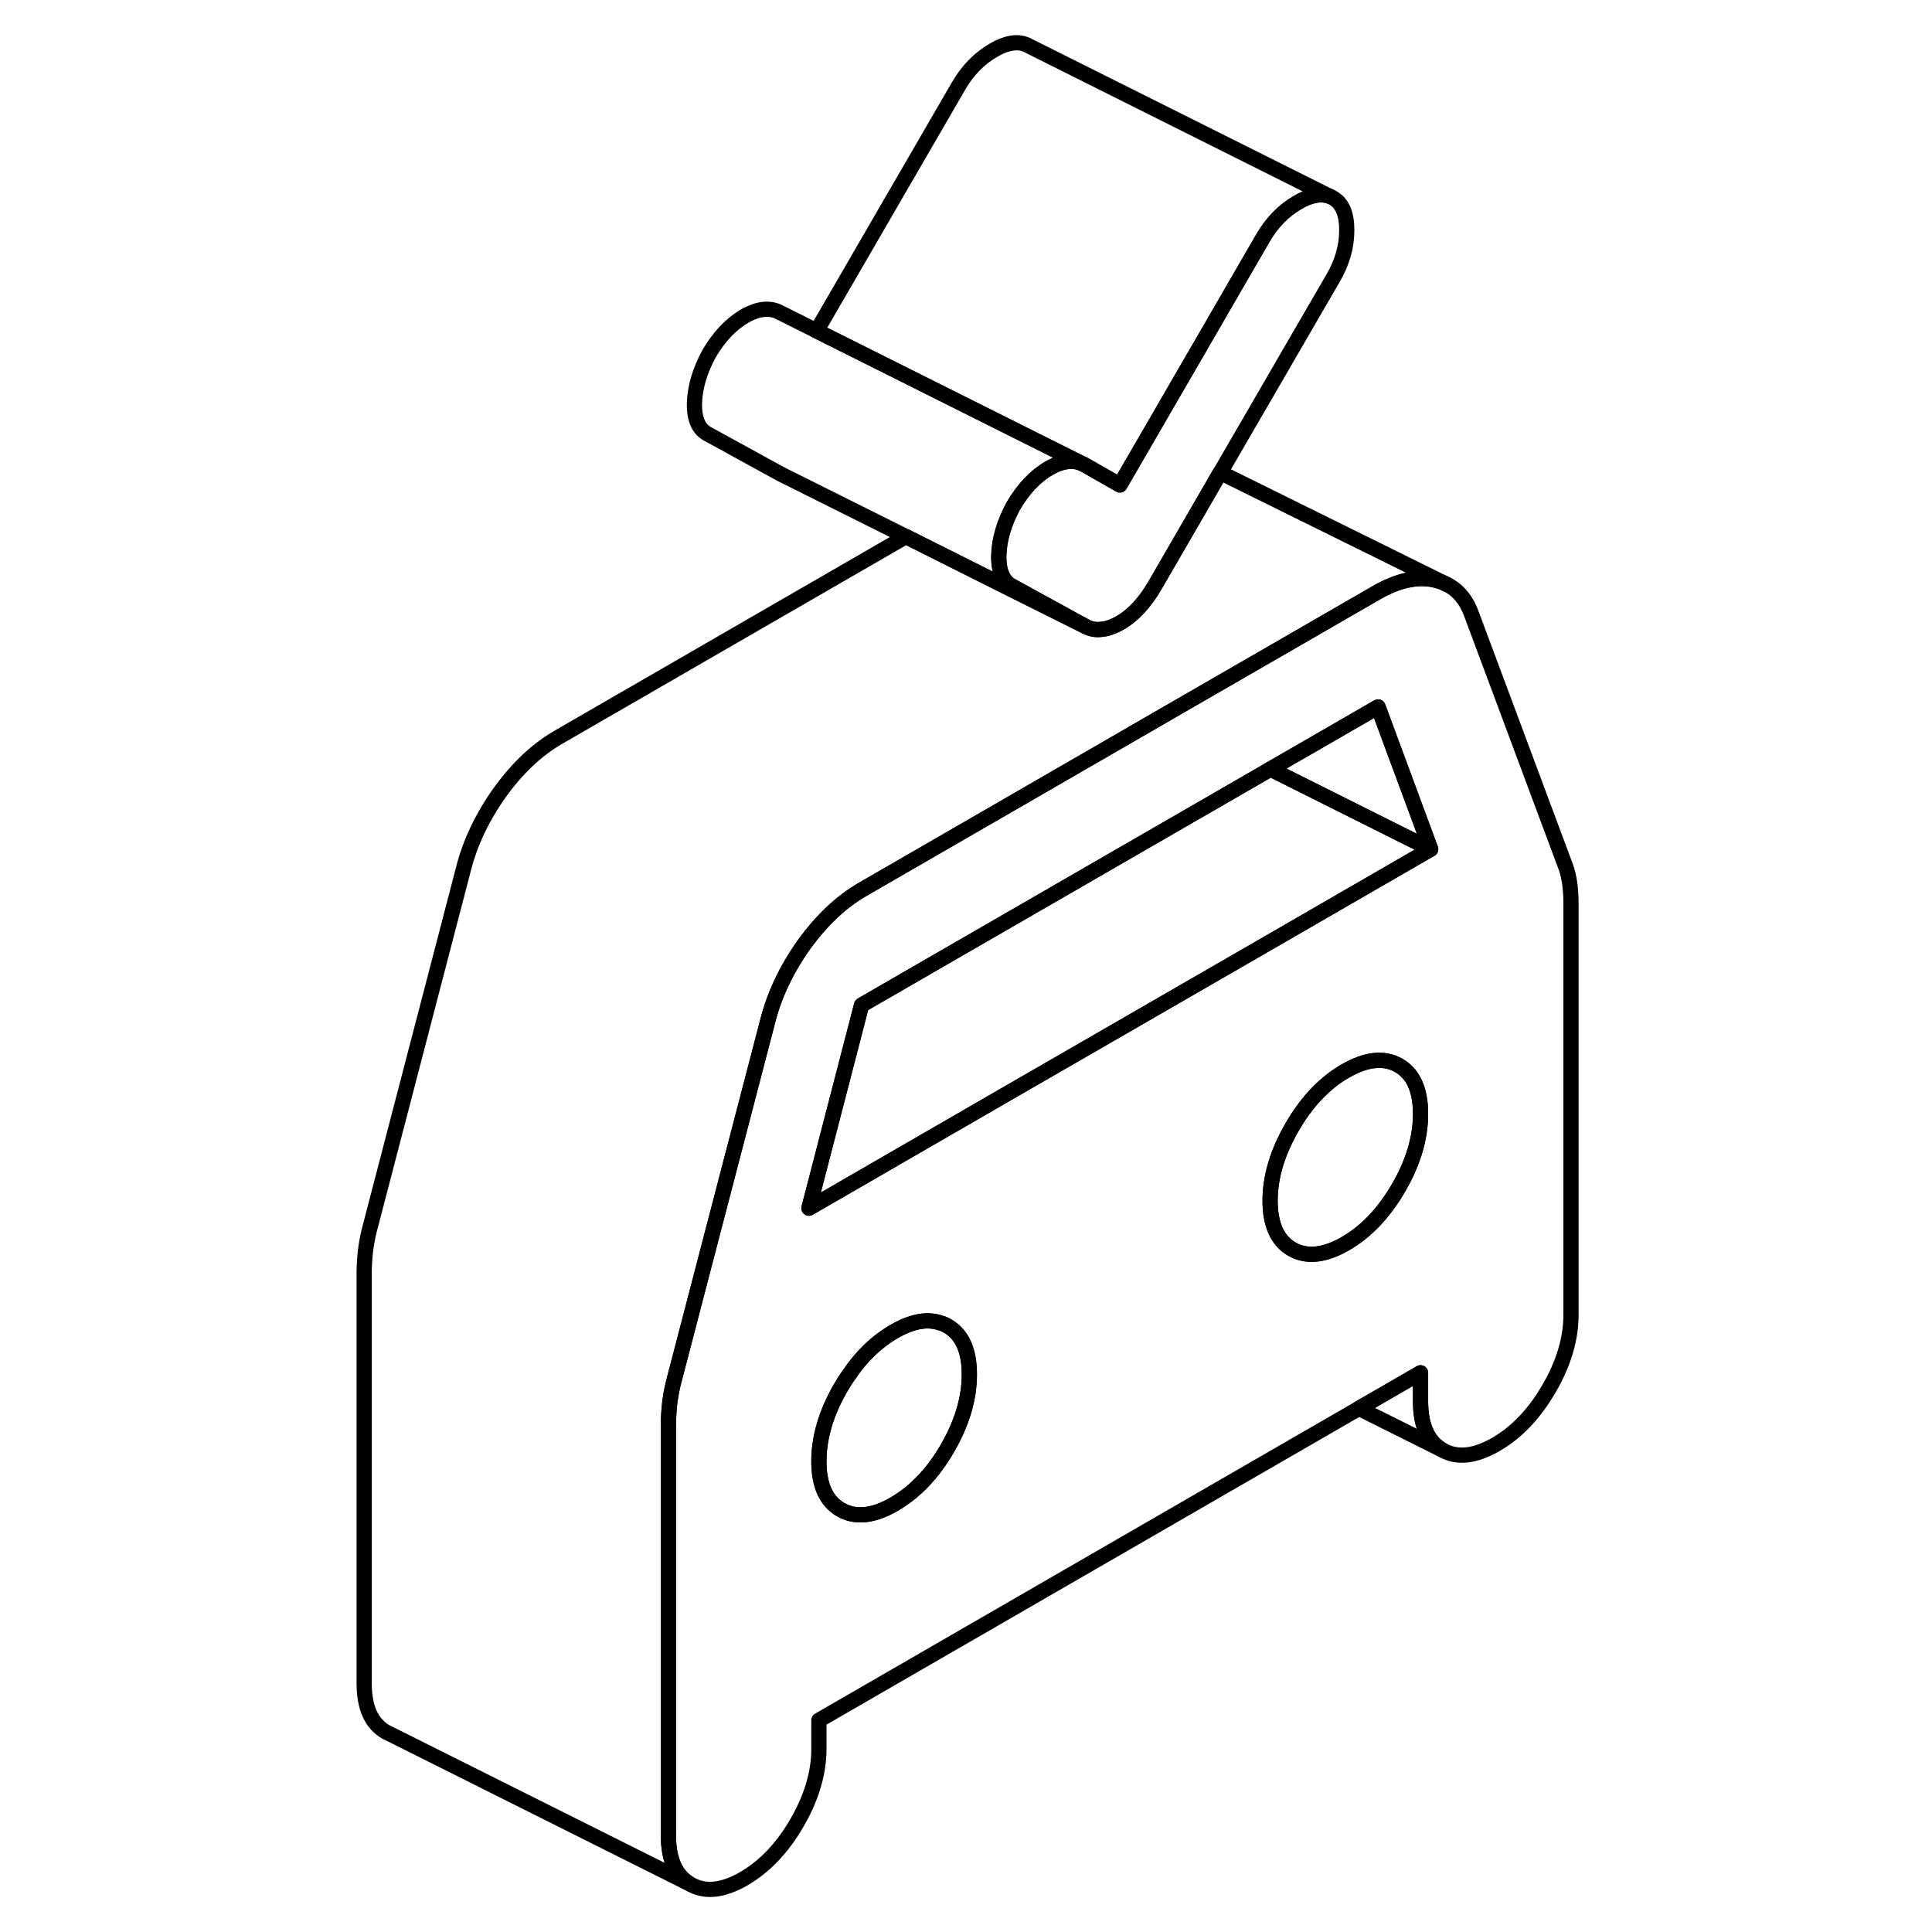 <svg width="48" height="48" viewBox="0 0 85 127" fill="none" xmlns="http://www.w3.org/2000/svg" stroke-width="1px"
     stroke-linecap="round" stroke-linejoin="round">
    <path d="M82.19 58.1C82.13 57.69 82.05 57.33 81.94 57.02L75.76 40.45C75.421 39.48 74.871 38.79 74.1 38.41H74.07C73.86 38.28 73.621 38.2 73.371 38.14C72.221 37.86 70.93 38.13 69.501 38.95L60.8 43.97L55.48 47.04L35.71 58.46C34.29 59.28 33.001 60.5 31.84 62.11C30.691 63.73 29.89 65.42 29.45 67.18L23.27 90.89C23.16 91.33 23.081 91.79 23.02 92.26C22.971 92.74 22.94 93.19 22.94 93.63V120.68C22.94 122.25 23.421 123.31 24.381 123.86C25.351 124.41 26.511 124.29 27.89 123.5C29.261 122.7 30.43 121.48 31.39 119.82C32.35 118.16 32.83 116.54 32.83 114.97V113.08L68.33 92.58L72.38 90.24V92.13C72.38 93.71 72.86 94.77 73.82 95.32C74.79 95.87 75.95 95.74 77.33 94.95C78.7 94.16 79.87 92.93 80.83 91.27C81.79 89.62 82.27 88 82.27 86.42V59.38C82.27 58.94 82.24 58.51 82.19 58.1ZM41.28 95.2C40.32 96.86 39.151 98.08 37.77 98.88C36.401 99.67 35.23 99.79 34.27 99.24C33.31 98.69 32.83 97.63 32.83 96.06C32.83 94.49 33.31 92.86 34.27 91.21C34.431 90.93 34.6 90.66 34.79 90.4C35.63 89.14 36.63 88.19 37.77 87.53C38.91 86.87 39.91 86.67 40.77 86.95C40.95 86.99 41.12 87.07 41.28 87.16C42.24 87.71 42.721 88.77 42.721 90.35C42.721 91.93 42.24 93.54 41.28 95.2ZM70.94 78.07C69.98 79.73 68.81 80.96 67.44 81.75C66.07 82.54 64.9 82.66 63.94 82.12C62.98 81.57 62.49 80.51 62.49 78.93C62.49 77.35 62.98 75.74 63.94 74.08C64.9 72.42 66.07 71.19 67.44 70.4C68.81 69.61 69.98 69.49 70.94 70.03C71.9 70.58 72.38 71.64 72.38 73.22C72.38 74.8 71.9 76.41 70.94 78.07ZM62.28 62.04L50.43 68.88L44.45 72.33L32.18 79.42L35.641 66.07L62.28 50.69L62.52 50.55L69.591 46.47L73.05 55.82L62.28 62.04Z" stroke="currentColor" stroke-linejoin="round"/>
    <path d="M73.041 55.82L62.511 50.55L69.581 46.47L73.041 55.82Z" stroke="currentColor" stroke-linejoin="round"/>
    <path d="M72.38 73.22C72.38 74.8 71.9 76.41 70.94 78.07C69.98 79.73 68.81 80.96 67.44 81.75C66.07 82.54 64.9 82.66 63.94 82.12C62.98 81.57 62.49 80.51 62.49 78.93C62.49 77.35 62.98 75.74 63.94 74.08C64.9 72.42 66.07 71.19 67.44 70.4C68.81 69.61 69.98 69.49 70.94 70.03C71.9 70.58 72.38 71.64 72.38 73.22Z" stroke="currentColor" stroke-linejoin="round"/>
    <path d="M42.72 90.35C42.72 91.92 42.24 93.54 41.28 95.2C40.32 96.86 39.15 98.08 37.77 98.88C36.4 99.67 35.23 99.79 34.27 99.24C33.31 98.69 32.83 97.63 32.83 96.06C32.83 94.49 33.31 92.86 34.27 91.21C34.43 90.93 34.6 90.66 34.79 90.4C35.63 89.14 36.63 88.19 37.77 87.53C38.91 86.87 39.91 86.67 40.77 86.95C40.95 86.99 41.12 87.07 41.28 87.16C42.24 87.71 42.72 88.77 42.72 90.35Z" stroke="currentColor" stroke-linejoin="round"/>
    <path d="M67.53 15.13C67.53 16.21 67.23 17.26 66.62 18.3L59.22 31.06L57.26 34.45L54.92 38.49C54.26 39.62 53.5 40.45 52.62 40.95C52.18 41.2 51.78 41.34 51.4 41.37C51.01 41.42 50.64 41.34 50.31 41.15L45.79 38.67L45.61 38.57C44.95 38.26 44.64 37.57 44.66 36.52C44.69 35.46 45.01 34.38 45.61 33.27C46.27 32.14 47.05 31.31 47.96 30.78C48.53 30.45 49.06 30.3 49.53 30.33C49.74 30.33 49.93 30.39 50.12 30.47L50.31 30.56L52.62 31.88L54.47 28.69L54.5 28.64L62.01 15.67C62.61 14.63 63.38 13.84 64.32 13.3C65.16 12.81 65.87 12.69 66.44 12.92L66.62 13.01C67.23 13.35 67.53 14.06 67.53 15.13Z" stroke="currentColor" stroke-linejoin="round"/>
    <path d="M74.07 38.4C73.86 38.28 73.621 38.2 73.371 38.14C72.221 37.86 70.93 38.13 69.501 38.95L60.8 43.97L55.48 47.04L35.71 58.46C34.29 59.28 33.001 60.5 31.84 62.11C30.691 63.73 29.89 65.42 29.45 67.18L23.27 90.89C23.16 91.33 23.081 91.79 23.02 92.26C22.971 92.74 22.94 93.19 22.94 93.63V120.68C22.94 122.25 23.421 123.31 24.381 123.86L4.69 114.01L4.38 113.86C3.42 113.31 2.94 112.25 2.94 110.68V83.63C2.94 83.19 2.971 82.74 3.021 82.26C3.081 81.79 3.161 81.33 3.271 80.89L9.45 57.18C9.89 55.42 10.691 53.73 11.841 52.11C13.001 50.5 14.29 49.28 15.71 48.46L38.55 35.27L45.57 38.79L50.3 41.15C50.63 41.34 51.001 41.42 51.391 41.37C51.77 41.34 52.17 41.2 52.611 40.95C53.49 40.45 54.25 39.62 54.91 38.49L57.251 34.45L59.21 31.06L74.07 38.4Z" stroke="currentColor" stroke-linejoin="round"/>
    <path d="M73.04 55.82L62.28 62.04L50.42 68.88L44.44 72.33L32.17 79.42L35.63 66.07L62.28 50.69L62.51 50.55L73.04 55.82Z" stroke="currentColor" stroke-linejoin="round"/>
    <path d="M73.82 95.32L68.33 92.58L72.38 90.24V92.13C72.38 93.71 72.86 94.77 73.82 95.32Z" stroke="currentColor" stroke-linejoin="round"/>
    <path d="M66.431 12.92C65.861 12.69 65.151 12.81 64.311 13.3C63.371 13.84 62.601 14.63 62.001 15.67L54.491 28.64L54.461 28.69L52.611 31.88L50.301 30.56L50.111 30.47L32.681 21.75L42.001 5.67C42.601 4.63 43.371 3.84 44.311 3.3C45.241 2.76 46.011 2.67 46.611 3.01L66.431 12.92Z" stroke="currentColor" stroke-linejoin="round"/>
    <path d="M50.3 41.15L45.57 38.79L38.55 35.27L30.54 31.27L30.3 31.15L25.6 28.57C24.94 28.26 24.63 27.57 24.65 26.52C24.68 25.46 25 24.38 25.6 23.27C26.26 22.14 27.04 21.31 27.95 20.78C28.86 20.26 29.64 20.19 30.3 20.56L32.68 21.75L50.11 30.47C49.92 30.39 49.73 30.34 49.52 30.33C49.05 30.3 48.52 30.45 47.95 30.78C47.04 31.31 46.26 32.14 45.6 33.27C45 34.38 44.68 35.46 44.65 36.52C44.63 37.57 44.94 38.26 45.6 38.57L45.78 38.67L50.3 41.15Z" stroke="currentColor" stroke-linejoin="round"/>
</svg>